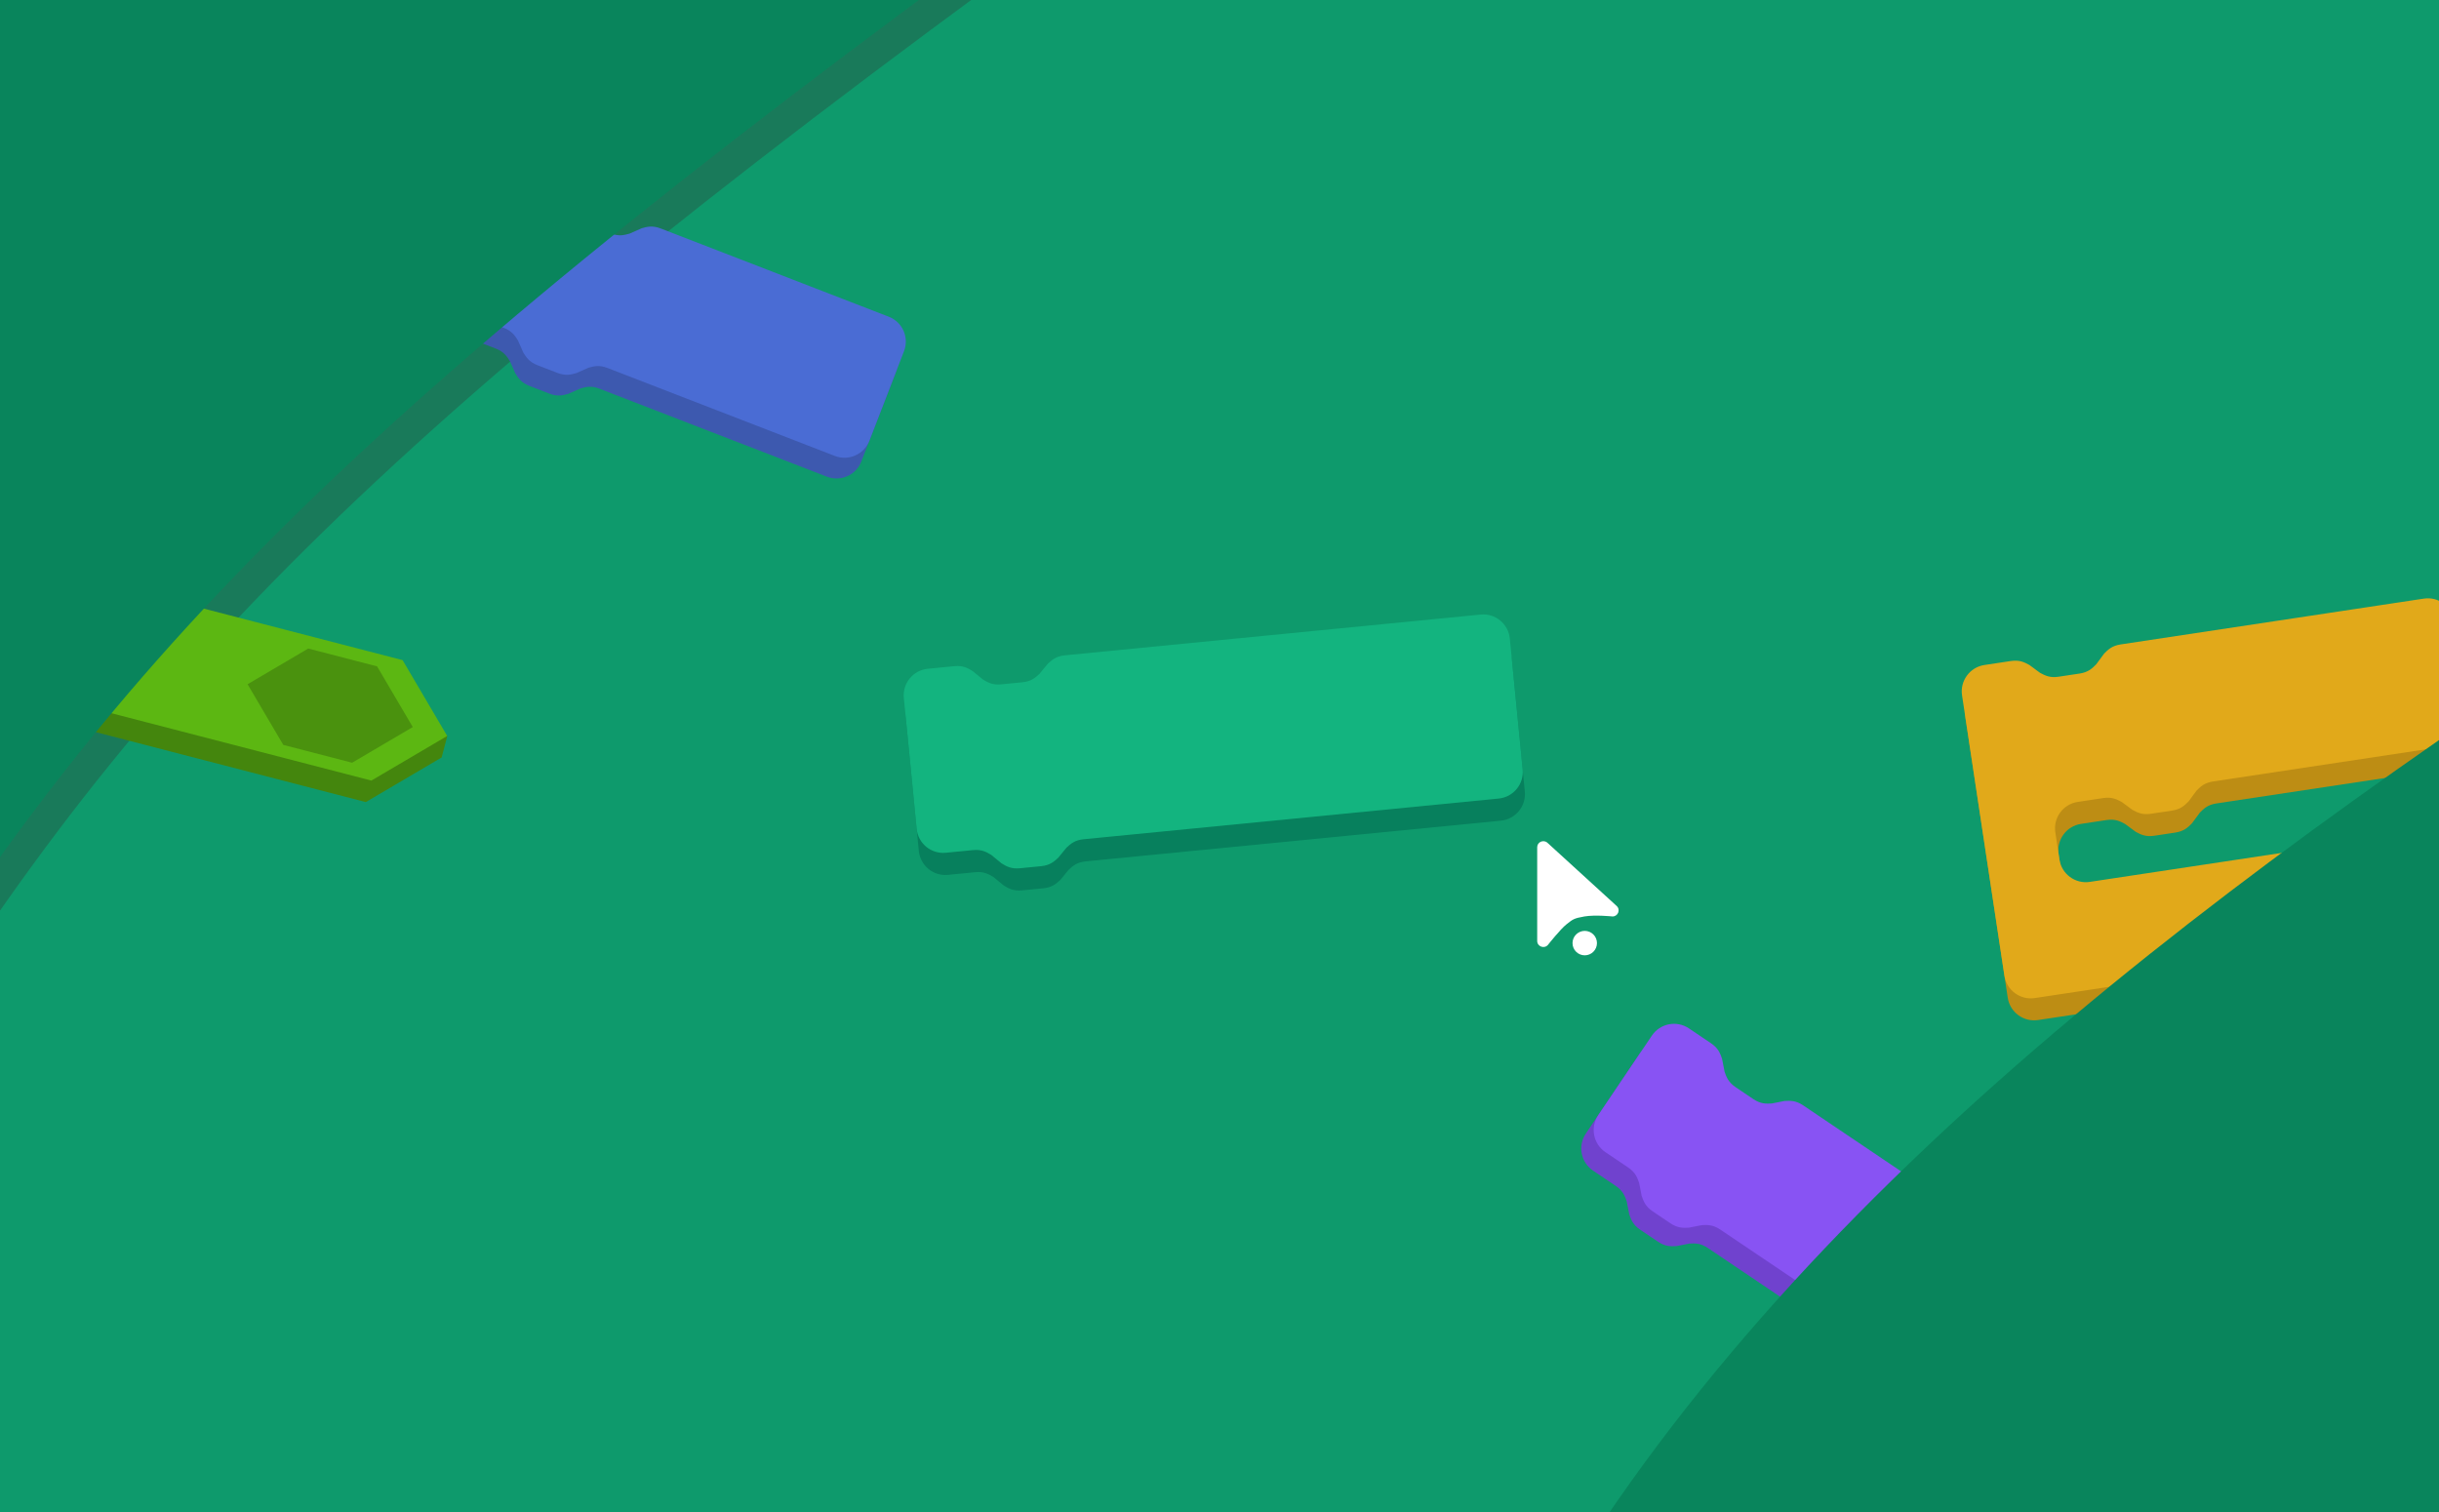 <svg version="1.1" xmlns="http://www.w3.org/2000/svg" xmlns:xlink="http://www.w3.org/1999/xlink" width="600" height="372" viewBox="111,19,600,372"><rect x="111" y="19" width="600" height="372" fill="#333333" stroke="none"/><g transform="translate(110,19)"><g data-paper-data="{&quot;isPaintingLayer&quot;:true}" stroke-linecap="butt" stroke-linejoin="miter" stroke-miterlimit="10" stroke-dasharray="" stroke-dashoffset="0" style="mix-blend-mode: normal"><path d="" fill="#0f6b4d" fill-rule="nonzero" stroke="#0d8b61" stroke-width="0"/><path d="" fill="#0f6b4d" fill-rule="nonzero" stroke="#0d8b61" stroke-width="0"/><path d="M-110,391v-410h820v410z" fill="#0e9a6c" fill-rule="nonzero" stroke="none" stroke-width="1"/><path d="M-28,350v-328h656v328z" fill="#0e9a6c" fill-rule="nonzero" stroke="none" stroke-width="1"/><path d="M-37.271,283.945c-0.009,-36.293 -0.022,-72.585 -0.022,-108.878c0,-55.36 0,-110.721 0,-166.081c5.563,-4.979 11.228,-9.909 16.992,-14.797c36.219,0.648 72.442,1.355 108.659,1.57c52.379,0.311 104.766,0.216 157.151,0.112c-168.901,124.028 -221.133,184.358 -282.78,288.072z" fill="#197a5a" fill-rule="nonzero" stroke="#0d8b61" stroke-width="0"/><g fill="#ffffff" stroke="none"><path d="M381.779,232.494c-0.918,1.023 -2.624,0.379 -2.624,-0.993v-23.053c0,-1.298 1.559,-1.975 2.522,-1.095l17.021,15.539c1.008,0.919 0.352,2.586 -1.02,2.586c0,0 -4.255,-0.454 -6.915,0c-2.66,0.454 -2.906,0.765 -4.399,1.931c-1.492,1.165 -4.585,5.085 -4.585,5.085z" fill-rule="evenodd" stroke-width="1"/><path d="M387.843,232.032c0,-1.661 1.346,-3.007 3.007,-3.007c1.661,0 3.007,1.346 3.007,3.007c0,1.661 -1.346,3.007 -3.007,3.007c-1.661,0 -3.007,-1.346 -3.007,-3.007z" fill-rule="nonzero" stroke-width="0"/></g><g fill-rule="nonzero" stroke="#0b7b56" stroke-width="0"><path d="M223.877,177.149c-0.353,-3.606 2.283,-6.815 5.889,-7.169l6.529,-0.64c2.176,-0.213 3.344,0.496 4.512,1.205l2.509,2.061c1.168,0.709 2.336,1.419 4.512,1.205l5.223,-0.512c2.176,-0.213 3.184,-1.136 4.192,-2.059l2.061,-2.509c1.008,-0.923 2.016,-1.846 4.192,-2.059l102.288,-10.028c3.606,-0.353 6.815,2.283 7.169,5.889l3.158,32.208c0.353,3.606 -2.283,6.815 -5.889,7.169l-98.588,9.666l-3.536,0.347c-2.176,0.213 -3.184,1.136 -4.192,2.059l-2.061,2.509c-1.008,0.923 -2.016,1.846 -4.192,2.059l-5.223,0.512c-2.176,0.213 -3.344,-0.496 -4.512,-1.205l-2.509,-2.061c-1.168,-0.709 -2.336,-1.419 -4.512,-1.205l-6.692,0.656c-3.606,0.353 -6.815,-2.283 -7.169,-5.889z" fill="#07805d"/><path d="M223.344,171.709c-0.353,-3.606 2.283,-6.815 5.889,-7.169l6.529,-0.64c2.176,-0.213 3.344,0.496 4.512,1.205l2.509,2.061c1.168,0.709 2.336,1.419 4.512,1.205l5.223,-0.512c2.176,-0.213 3.184,-1.136 4.192,-2.059l2.061,-2.509c1.008,-0.923 2.016,-1.846 4.192,-2.059l102.288,-10.028c3.606,-0.353 6.815,2.283 7.169,5.889l3.158,32.208c0.353,3.606 -2.283,6.815 -5.889,7.169l-98.588,9.666l-3.536,0.347c-2.176,0.213 -3.184,1.136 -4.192,2.059l-2.061,2.509c-1.008,0.923 -2.016,1.846 -4.192,2.059l-5.223,0.512c-2.176,0.213 -3.344,-0.496 -4.512,-1.205l-2.509,-2.061c-1.168,-0.709 -2.336,-1.419 -4.512,-1.205l-6.692,0.656c-3.606,0.353 -6.815,-2.283 -7.169,-5.889z" fill="#13b47f"/></g><g fill-rule="nonzero"><path d="M113.482,171.544M111.043,181.072l-1.401,5.289l-18.657,10.977l-71.193,-18.451l-10.977,-18.657l1.358,-5.256l17.299,-5.721l71.193,18.451z" data-paper-data="{&quot;index&quot;:null}" fill="#44860d" stroke="#4a920e" stroke-width="0"/><path d="M114.854,166.252M111.014,181.069l-18.657,10.977l-71.193,-18.451l-10.977,-18.657l18.657,-10.977l71.193,18.451z" data-paper-data="{&quot;index&quot;:null}" fill="#5cb712" stroke="#4a920e" stroke-width="0"/><path d="M102.547,178.875l-14.926,8.782l-16.934,-4.389l-8.782,-14.926l14.926,-8.782l16.934,4.389z" data-paper-data="{&quot;index&quot;:null}" fill="#4a920e" stroke="none" stroke-width="1"/></g><g fill-rule="nonzero" stroke="#3b56aa" stroke-width="0"><path d="M121.462,52.825c1.307,-3.379 5.106,-5.058 8.485,-3.751l6.118,2.367c2.039,0.789 2.763,1.948 3.487,3.108l1.313,2.97c0.724,1.159 1.448,2.319 3.487,3.108l4.894,1.894c2.039,0.789 3.355,0.419 4.67,0.049l2.97,-1.313c1.316,-0.37 2.631,-0.74 4.67,0.049l56.111,21.711c3.379,1.307 5.058,5.106 3.751,8.485l-8.522,22.025c-1.307,3.379 -5.106,5.058 -8.485,3.751l-52.644,-20.37l-3.314,-1.282c-2.039,-0.789 -3.355,-0.419 -4.67,-0.049l-2.97,1.313c-1.316,0.37 -2.631,0.74 -4.67,-0.049l-4.894,-1.894c-2.039,-0.789 -2.763,-1.948 -3.487,-3.108l-1.313,-2.97c-0.724,-1.159 -1.448,-2.319 -3.487,-3.108l-6.271,-2.426c-3.379,-1.307 -5.058,-5.106 -3.751,-8.485z" fill="#3d59af"/><path d="M123.435,47.727c1.307,-3.379 5.106,-5.058 8.485,-3.751l6.118,2.367c2.039,0.789 2.763,1.948 3.487,3.108l1.313,2.97c0.724,1.159 1.448,2.319 3.487,3.108l4.894,1.894c2.039,0.789 3.355,0.419 4.67,0.049l2.97,-1.313c1.316,-0.37 2.631,-0.74 4.67,0.049l56.111,21.711c3.379,1.307 5.058,5.106 3.751,8.485l-8.522,22.025c-1.307,3.379 -5.106,5.058 -8.485,3.751l-52.644,-20.37l-3.314,-1.282c-2.039,-0.789 -3.355,-0.419 -4.67,-0.049l-2.97,1.313c-1.316,0.37 -2.631,0.74 -4.67,-0.049l-4.894,-1.894c-2.039,-0.789 -2.763,-1.948 -3.487,-3.108l-1.313,-2.97c-0.724,-1.159 -1.448,-2.319 -3.487,-3.108l-6.271,-2.426c-3.379,-1.307 -5.058,-5.106 -3.751,-8.485z" fill="#4a6cd4"/></g><path d="M-42.738,278.478c-0.009,-36.293 -0.022,-72.585 -0.022,-108.878c0,-55.36 0,-110.721 0,-166.081c5.563,-4.979 11.228,-9.909 16.992,-14.797c36.219,0.648 72.442,1.355 108.659,1.57c52.379,0.311 104.766,0.216 157.151,0.112c-168.901,124.028 -221.133,184.358 -282.78,288.072z" fill="#09855c" fill-rule="nonzero" stroke="#0d8b61" stroke-width="0"/><g fill-rule="nonzero" stroke="#b48715" stroke-width="0"><path d="M484.485,176.484c-0.541,-3.582 1.924,-6.925 5.506,-7.466l6.486,-0.98c2.162,-0.327 3.366,0.321 4.569,0.968l2.613,1.927c1.204,0.647 2.407,1.295 4.569,0.968l5.189,-0.784c2.162,-0.327 3.121,-1.301 4.079,-2.275l1.927,-2.613c0.959,-0.974 1.917,-1.948 4.079,-2.275l74.593,-11.271c3.582,-0.541 6.925,1.924 7.466,5.506l3.528,23.351c0.541,3.582 -1.924,6.925 -5.506,7.466l-53.837,8.134l-3.513,0.531c-2.162,0.327 -3.121,1.301 -4.079,2.275l-1.927,2.613c-0.959,0.974 -1.917,1.948 -4.079,2.275l-5.189,0.784c-2.162,0.327 -3.366,-0.321 -4.569,-0.968l-2.613,-1.927c-1.204,-0.647 -2.407,-1.295 -4.569,-0.968l-6.27,0.947c-3.582,0.541 -6.048,3.884 -5.506,7.466l1.013,6.703c0.541,3.582 3.884,6.048 7.466,5.506l90.647,-13.696v0c3.582,-0.541 6.925,1.924 7.466,5.506l1.96,12.973c0.541,3.582 -1.924,6.925 -5.506,7.466l-108.106,16.334c-3.582,0.541 -6.925,-1.924 -7.466,-5.506z" fill="#bd8d14"/><path d="M483.668,171.079c-0.541,-3.582 1.924,-6.925 5.506,-7.466l6.486,-0.98c2.162,-0.327 3.366,0.321 4.569,0.968l2.613,1.927c1.204,0.647 2.407,1.295 4.569,0.968l5.189,-0.784c2.162,-0.327 3.121,-1.301 4.079,-2.275l1.927,-2.613c0.959,-0.974 1.917,-1.948 4.079,-2.275l74.593,-11.271c3.582,-0.541 6.925,1.924 7.466,5.506l3.528,23.351c0.541,3.582 -1.924,6.925 -5.506,7.466l-53.837,8.134l-3.513,0.531c-2.162,0.327 -3.121,1.301 -4.079,2.275l-1.927,2.613c-0.959,0.974 -1.917,1.948 -4.079,2.275l-5.189,0.784c-2.162,0.327 -3.366,-0.321 -4.569,-0.968l-2.613,-1.927c-1.204,-0.647 -2.407,-1.295 -4.569,-0.968l-6.27,0.947c-3.582,0.541 -6.048,3.884 -5.506,7.466l1.013,6.703c0.541,3.582 3.884,6.048 7.466,5.506l90.647,-13.696v0c3.582,-0.541 6.925,1.924 7.466,5.506l1.96,12.973c0.541,3.582 -1.924,6.925 -5.506,7.466l-108.106,16.334c-3.582,0.541 -6.925,-1.924 -7.466,-5.506z" fill="#e1a91a"/></g><g fill-rule="nonzero" stroke="#3b56aa" stroke-width="0"><path d="M404.317,259.319c2.025,-3.004 6.102,-3.799 9.106,-1.774l5.44,3.666c1.813,1.222 2.262,2.513 2.71,3.804l0.621,3.187c0.448,1.291 0.897,2.582 2.71,3.804l4.352,2.933c1.813,1.222 3.178,1.153 4.543,1.084l3.187,-0.621c1.365,-0.069 2.73,-0.138 4.543,1.084l49.893,33.623c3.004,2.025 3.799,6.102 1.774,9.106l-13.198,19.584c-2.025,3.004 -6.102,3.799 -9.106,1.774l-46.811,-31.546l-2.947,-1.986c-1.813,-1.222 -3.178,-1.153 -4.543,-1.084l-3.187,0.621c-1.365,0.069 -2.73,0.138 -4.543,-1.084l-4.352,-2.933c-1.813,-1.222 -2.262,-2.513 -2.71,-3.804l-0.621,-3.187c-0.448,-1.291 -0.897,-2.582 -2.71,-3.804l-5.576,-3.758c-3.004,-2.025 -3.799,-6.102 -1.774,-9.106z" fill="#7042ce"/><path d="M407.372,254.785c2.025,-3.004 6.102,-3.799 9.106,-1.774l5.44,3.666c1.813,1.222 2.262,2.513 2.71,3.804l0.621,3.187c0.448,1.291 0.897,2.582 2.71,3.804l4.352,2.933c1.813,1.222 3.178,1.153 4.543,1.084l3.187,-0.621c1.365,-0.069 2.73,-0.138 4.543,1.084l49.893,33.623c3.004,2.025 3.799,6.102 1.774,9.106l-13.198,19.584c-2.025,3.004 -6.102,3.799 -9.106,1.774l-46.811,-31.546l-2.947,-1.986c-1.813,-1.222 -3.178,-1.153 -4.543,-1.084l-3.187,0.621c-1.365,0.069 -2.73,0.138 -4.543,-1.084l-4.352,-2.933c-1.813,-1.222 -2.262,-2.513 -2.71,-3.804l-0.621,-3.187c-0.448,-1.291 -0.897,-2.582 -2.71,-3.804l-5.576,-3.758c-3.004,-2.025 -3.799,-6.102 -1.774,-9.106z" fill="#8853f3"/></g><path d="M609.75,388.267c-8.312,0 -16.625,0 -24.937,0c-66.156,0 -132.311,0 -198.467,0c64.038,-102.71 170.689,-179.424 291.4,-257.295c0,50.05 0,100.099 0,150.149c0,15.64 0,31.374 0,47.146c-26.269,21.471 -48.534,41.131 -67.996,60z" fill="#09855c" fill-rule="nonzero" stroke="#0d8b61" stroke-width="0"/></g></g></svg><!--rotationCenter:409.99995906666663:204.9999949999999-->